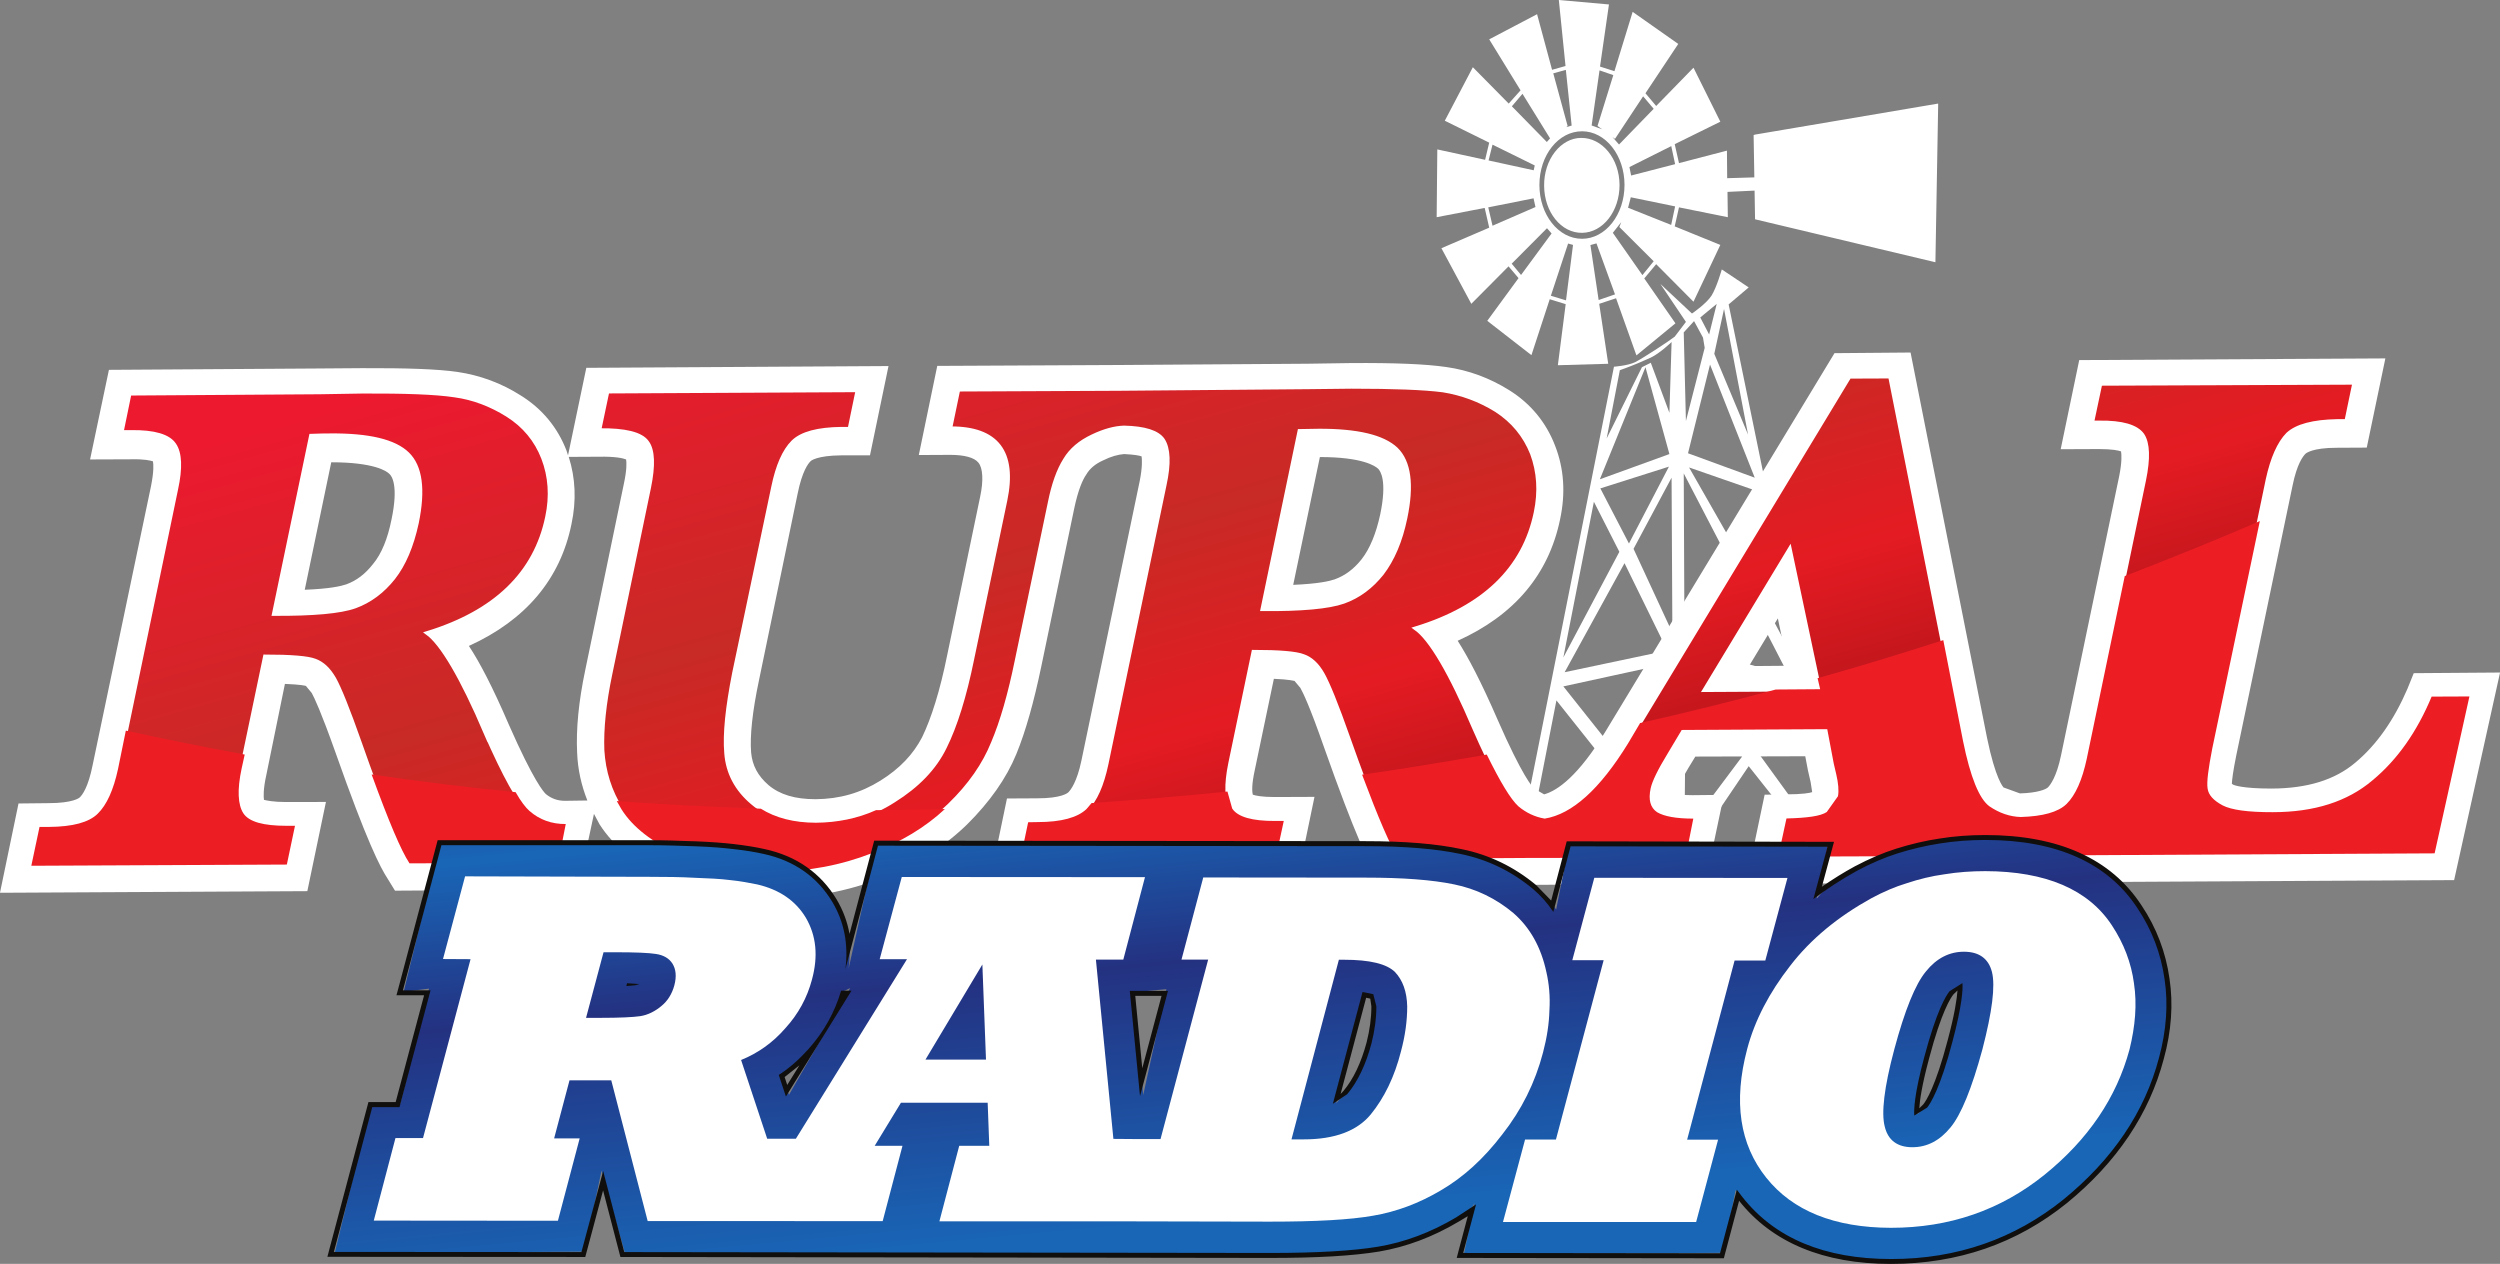 <svg width="800" height="404.45" version="1.1" viewBox="0 0 211.67 107.01" xmlns="http://www.w3.org/2000/svg">
 <rect x="0" y="0" width="211.67" height="107.01" fill="#808080" stroke="none"/>
 <defs>
  <linearGradient id="linearGradient12708" x2="1" gradientTransform="matrix(1.034 -10.81 -10.81 -1.034 257.84 306.53)" gradientUnits="userSpaceOnUse">
   <stop stop-color="#1770c1" offset="0"/>
   <stop stop-color="#252877" offset=".312"/>
   <stop stop-color="#1966b7" offset=".505"/>
   <stop stop-color="#243181" offset=".696"/>
   <stop stop-color="#1966b7" offset="1"/>
  </linearGradient>
  <clipPath id="clipPath12660">
   <path d="m0 0h612v792h-612z"/>
  </clipPath>
  <linearGradient id="linearGradient12650" x2="1" gradientTransform="matrix(3.813 -13.259 -13.259 -3.813 260.06 309.54)" gradientUnits="userSpaceOnUse">
   <stop stop-color="#ed192f" offset="0"/>
   <stop stop-color="#c82a25" offset=".312"/>
   <stop stop-color="#e41b22" offset=".502"/>
   <stop stop-color="#a81318" offset=".705"/>
   <stop stop-color="#e21b22" offset="1"/>
  </linearGradient>
  <clipPath id="clipPath12622">
   <path d="m0 0h612v792h-612z"/>
  </clipPath>
  <linearGradient id="linearGradient12612" x2="1" gradientTransform="matrix(3.808 -13.241 -13.241 -3.808 245.97 305.49)" gradientUnits="userSpaceOnUse">
   <stop stop-color="#ed192f" offset="0"/>
   <stop stop-color="#c82a25" offset=".312"/>
   <stop stop-color="#e41b22" offset=".502"/>
   <stop stop-color="#a81318" offset=".705"/>
   <stop stop-color="#e21b22" offset="1"/>
  </linearGradient>
 </defs>
 <g transform="translate(-37.286 125.62)">
  <g transform="matrix(6.823 0 0 -6.823 185.29 -88.827)" fill="#fff">
   <path d="m0 0-0.419 1.002 0.121 0.557zm-0.745-0.232 0.273 1.101 0.555-1.404zm0.531-1.084-0.518 0.908 0.826-0.287zm0.762-1.426-0.696 1.297 0.316 0.621zm-0.51-1.086-0.746 0.982 1.265-0.299zm1.002-1.381-0.9 1.24 0.5 0.67zm0.288-1.307-0.872-0.027 0.688 0.869zm-1.952 1.141 1.636-0.187-0.734-0.897zm-0.156-1.094 9e-3 1 0.911-1.047zm0.788 2.354 0.994-1.254-1.71 0.195zm-0.779 1.111 0.697-0.992-0.715-0.955zm0.557 1.408 0.717-1.39-1.228 0.336zm-0.073 0.131-0.502-1.047-9e-3 2.03zm-0.383 2.873 0.111-0.205 0.021-0.127-0.233-0.908-0.027 1.1zm0.281 0.213-0.094-0.379-0.11 0.211zm-1.032-3.039 0.472 0.883 0.01-1.924zm0.455-5.092-0.867 0.03 0.894 1.029zm-1.764 0.932 1.661 0.193-0.901-1.074zm-0.327-0.902 0.215 0.761 0.653-0.791zm0.679 3.181 0.545-0.685-0.907-1.168zm1.366 0.453-0.715-0.99-0.565 0.711zm-0.901 2.012 0.316-0.621-0.695-1.311zm0.911-1.846-1.274-0.269 0.743 1.353zm-0.831 2.012 0.851 0.27-0.496-0.954zm0.801-4.512-1.691-0.179 0.938 1.259zm-0.632 1.241 0.706 0.947 9e-3 -1.959zm0.391 4.775 0.297-1.078-0.863-0.313zm-0.318-0.037s0.119 0.041 0.229 0.088l0.155 0.068c0.112 0.053 0.258 0.193 0.258 0.193l-0.027-0.878-0.231 0.621-0.11-0.055-0.438-0.885zm1.599 1.027-0.334 0.223s-0.063-0.223-0.128-0.326c-0.066-0.102-0.242-0.221-0.242-0.221l-0.392 0.367 0.317-0.471-0.139-0.183c-0.086-0.067-0.4-0.27-0.492-0.317-0.093-0.044-0.262-0.056-0.262-0.056l-1.485-7.459h4.598l-1.69 8.232z" fill="#fff" fill-rule="evenodd"/>
  </g>
  <g transform="matrix(6.823 0 0 -6.823 174.41 -109.96)" fill="#fff">
   <path d="m0 0c0-0.326-0.206-0.59-0.464-0.594-0.261-4e-3 -0.47 0.258-0.472 0.584-4e-3 0.324 0.205 0.594 0.46 0.594 0.259 2e-3 0.474-0.256 0.476-0.584" fill="#fff" fill-rule="evenodd"/>
  </g>
  <g transform="matrix(6.823 0 0 -6.823 175.39 -110.76)" fill="#fff">
   <path d="m0 0-0.021 0.105 0.519 0.26 0.048-0.224zm0.497-0.613-0.535 0.213 0.034 0.13 0.55-0.113-0.049-0.23m-0.357-0.623-0.367 0.525 0.105 0.133-0.024-0.061 0.426-0.425-0.14-0.172m-0.543-0.309-0.102 0.682 0.075 0.021 0.23-0.633-0.203-0.07m-0.735 1.428c0 0.369 0.235 0.666 0.529 0.666 0.291 0 0.527-0.297 0.527-0.666s-0.236-0.668-0.527-0.668c-0.294 0-0.529 0.299-0.529 0.668m0.33-1.432-0.188 0.057 0.214 0.648 0.061-0.017zm-0.558 0.315-0.116 0.14 0.438 0.44 0.057-0.065zm-0.354 0.611-0.053 0.228 0.562 0.112 0.024-0.108zm0 1.006 0.524-0.258-0.013-0.06-0.56 0.122 0.049 0.196m0.372 0.631 0.342-0.553-0.04-0.045-0.434 0.443 0.132 0.155m0.538 0.297 0.072-0.69h3e-3l-0.071-0.021 0.018 0.015-0.178 0.653 0.156 0.043m0.418-6e-3 0.171-0.059-0.196-0.631 0.057-0.041-0.13 0.047zm0.192-0.85 0.349 0.528 0.131-0.155-0.43-0.443-0.081 0.092zm1.738 0.053-0.018-6e-3 9e-3 -0.525-0.337-0.01-3e-3 0.342-0.595-0.155-0.053 0.235 0.566 0.279-0.333 0.67-0.463-0.475-0.133 0.158 0.407 0.612-0.566 0.398-0.226-0.736-0.179 0.057 0.111 0.771-0.622 0.055 0.083-0.819-0.167-0.047-0.186 0.69-0.594-0.312 0.389-0.633-0.147-0.164-0.445 0.451-0.348-0.664 0.551-0.272-0.051-0.213-0.593 0.129-8e-3 -0.841 0.596 0.115 0.056-0.245-0.593-0.255 0.371-0.69 0.462 0.465 0.124-0.146-0.388-0.53 0.548-0.426 0.227 0.694 0.198-0.061-0.097-0.758 0.625 0.018-0.112 0.744 0.209 0.069 0.253-0.709 0.484 0.398-0.387 0.557 0.148 0.177 0.463-0.466 0.333 0.705-0.566 0.23 0.053 0.236 0.606-0.122-4e-3 0.314 0.336 0.016 6e-3 -0.356 2.238-0.533 0.034 1.939v0.03z" fill="#fff"/>
  </g>
  <g transform="matrix(6.823 0 0 -6.823 185.37 -69.225)">
   <path d="m0 0 0.358 0.592 0.124-0.588zm-4.576 1.883c-0.052-0.24-0.128-0.424-0.231-0.557-0.096-0.121-0.205-0.203-0.335-0.25-0.061-0.021-0.202-0.055-0.514-0.068l0.331 1.586c0.532 0 0.687-0.112 0.723-0.145 0.029-0.029 0.113-0.15 0.026-0.566m-9.386 0.379-0.479-2.311c-0.082-0.388-0.115-0.734-0.101-1.023 8e-3 -0.213 0.053-0.408 0.127-0.596l-0.277-4e-3c-0.094 0-0.171 0.029-0.238 0.084-0.024 0.022-0.149 0.156-0.46 0.863-0.201 0.467-0.361 0.772-0.495 0.975 0.704 0.32 1.134 0.828 1.273 1.512 0.063 0.295 0.049 0.572-0.034 0.834l0.376 2e-3c0.199 4e-3 0.298-0.018 0.336-0.034 6e-3 -0.039 0.01-0.126-0.028-0.302m-2.883-0.442c-0.048-0.24-0.124-0.427-0.23-0.554-0.096-0.123-0.206-0.207-0.332-0.252-0.065-0.022-0.203-0.055-0.515-0.067l0.329 1.582c0.53 0 0.688-0.109 0.721-0.144 0.031-0.026 0.115-0.147 0.027-0.565m25.094-1.908-0.077-0.191c-0.165-0.385-0.382-0.698-0.649-0.92-0.252-0.213-0.593-0.319-1.036-0.321-0.37 0-0.467 0.043-0.476 0.047l-0.019 0.012c2e-3 0.049 0.014 0.152 0.055 0.354l0.698 3.345c0.055 0.272 0.129 0.364 0.159 0.395 8e-3 8e-3 0.085 0.076 0.389 0.076l0.373 2e-3 0.231 1.107-3.799-0.021-0.23-1.106 0.475 2e-3c0.162 0 0.242-0.017 0.274-0.029 6e-3 -0.039 0.013-0.127-0.023-0.307l-0.722-3.466c-0.056-0.27-0.135-0.368-0.161-0.395s-0.132-0.07-0.349-0.076l-0.204 0.074c-3e-3 6e-3 -0.099 0.102-0.204 0.615l-0.949 4.782-0.944-8e-3 -2.842-4.695c-0.337-0.551-0.593-0.733-0.761-0.78l-0.123 0.071c-0.02 0.017-0.148 0.154-0.456 0.859-0.202 0.465-0.362 0.769-0.494 0.976 0.706 0.319 1.13 0.825 1.271 1.508 0.069 0.323 0.049 0.627-0.062 0.912-0.111 0.289-0.302 0.522-0.567 0.688-0.242 0.152-0.506 0.25-0.784 0.289-0.253 0.037-0.639 0.053-1.186 0.049l-0.53-8e-3 -2.36-0.016-2.24-0.011-0.229-1.106 0.39 2e-3c0.175 0 0.298-0.033 0.349-0.096 0.056-0.066 0.065-0.222 0.023-0.42l-0.41-1.97c-0.089-0.442-0.197-0.783-0.312-1.02-0.11-0.209-0.273-0.385-0.517-0.537s-0.505-0.228-0.805-0.23c-0.252 0-0.442 0.056-0.583 0.175-0.134 0.116-0.201 0.245-0.216 0.405-0.016 0.207 0.016 0.511 0.099 0.902l0.479 2.313c0.056 0.275 0.13 0.371 0.161 0.4 0 2e-3 0.073 0.07 0.382 0.072h0.354l0.23 1.108-3.75-0.022-0.227-1.086-0.018 0.057c-0.111 0.289-0.303 0.521-0.567 0.685-0.242 0.155-0.509 0.252-0.786 0.293-0.249 0.036-0.637 0.049-1.185 0.047l-0.53-4e-3 -2.611-0.017-0.234-1.112 0.509 2e-3c0.161 4e-3 0.239-0.015 0.271-0.025 8e-3 -0.039 0.012-0.127-0.024-0.309l-0.725-3.464c-0.054-0.272-0.128-0.37-0.161-0.399-4e-3 -4e-3 -0.08-0.07-0.387-0.07l-0.371-4e-3 -0.23-1.108 3.814 0.02 0.231 1.107-0.493-1e-3c-0.16 0-0.242 0.019-0.276 0.027-5e-3 0.037-0.011 0.127 0.029 0.308l0.231 1.131c0.2-8e-3 0.253-0.023 0.26-0.025l0.073-0.088c0.031-0.057 0.113-0.227 0.293-0.734 0.393-1.116 0.558-1.432 0.649-1.571l0.091-0.148 2.268 0.014 0.201 0.939 0.07-0.131c0.178-0.277 0.461-0.504 0.849-0.674 0.367-0.168 0.81-0.246 1.303-0.242 0.472 0 0.925 0.086 1.346 0.25 0.424 0.166 0.781 0.391 1.062 0.666 0.28 0.278 0.487 0.57 0.612 0.875 0.116 0.283 0.218 0.649 0.309 1.086l0.408 1.957c0.049 0.235 0.106 0.361 0.149 0.422 0.045 0.078 0.115 0.135 0.211 0.178 0.098 0.049 0.185 0.072 0.259 0.078 0.125-6e-3 0.19-0.018 0.218-0.029 4e-3 -0.038 0.012-0.127-0.024-0.307l-0.723-3.467c-0.056-0.269-0.134-0.365-0.16-0.392-9e-3 -0.01-0.083-0.077-0.389-0.077l-0.375-2e-3 -0.23-1.107 3.816 0.02 0.23 1.107-0.494-2e-3c-0.161 0-0.241 0.018-0.271 0.029-0.01 0.037-0.016 0.123 0.024 0.305l0.237 1.133c0.196-8e-3 0.249-0.026 0.256-0.026l0.073-0.087c0.032-0.057 0.115-0.225 0.293-0.735 0.394-1.117 0.556-1.433 0.646-1.572l0.098-0.147 3.986 0.022 0.233 1.105-0.391-4e-3c-0.106 0-0.177 0.01-0.217 0.018 0.011 0.033 0.048 0.121 0.167 0.32l0.086 0.141 1.364 4e-3 0.034-0.178 0.033-0.144 0.019-0.123c-0.025-0.01-0.117-0.028-0.335-0.028l-0.255-4e-3 -0.232-1.107 8.788 0.047 0.57 2.576z" fill="#fff"/>
  </g>
  <g transform="matrix(6.823 0 0 -6.823 -1622.2 1995.4)">
   <path d="m247.72 306-0.531-0.01-2.363-0.015-0.098-0.477h0.117c0.287 4e-3 0.465-0.051 0.536-0.156 0.073-0.103 0.082-0.289 0.022-0.559l-0.719-3.465c-0.056-0.259-0.14-0.445-0.252-0.554-0.109-0.107-0.309-0.162-0.605-0.164h-0.117l-0.102-0.483 3.171 0.016 0.1 0.479h-0.105c-0.285 0-0.463 0.05-0.535 0.155-0.069 0.106-0.079 0.294-0.022 0.556l0.291 1.39c0.321 0 0.529-0.018 0.617-0.051 0.092-0.034 0.171-0.106 0.239-0.224 0.067-0.117 0.174-0.384 0.317-0.791 0.284-0.805 0.488-1.307 0.615-1.503l1.844 7e-3 0.095 0.482c-0.172-2e-3 -0.325 0.051-0.45 0.162-0.125 0.109-0.306 0.433-0.539 0.97-0.298 0.694-0.544 1.108-0.725 1.239 0.845 0.26 1.342 0.74 1.488 1.44 0.054 0.257 0.037 0.503-0.05 0.73-0.086 0.225-0.235 0.404-0.443 0.535-0.206 0.129-0.424 0.213-0.657 0.244-0.223 0.033-0.573 0.047-1.049 0.047zm-0.644-0.549c0.099 4e-3 0.181 6e-3 0.243 6e-3 0.475 4e-3 0.796-0.072 0.957-0.23 0.162-0.159 0.2-0.444 0.115-0.856-0.062-0.287-0.158-0.516-0.292-0.685-0.131-0.167-0.291-0.285-0.474-0.352-0.179-0.065-0.504-0.094-0.966-0.094h-0.042z" fill="url(#linearGradient12612)"/>
  </g>
  <g transform="matrix(6.823 0 0 -6.823 -1622.2 1995.4)">
   <g clip-path="url(#clipPath12622)">
    <g transform="translate(248.1 303.69)">
     <path d="m0 0c-0.132-0.166-0.291-0.285-0.475-0.352-0.184-0.066-0.522-0.095-1.007-0.093l0.461 2.211c0.097 4e-3 0.179 5e-3 0.241 5e-3 0.474 4e-3 0.796-0.072 0.957-0.23 0.162-0.158 0.2-0.443 0.115-0.856-0.062-0.287-0.158-0.515-0.292-0.685zm1.146-1.922c-0.297 0.695-0.544 1.11-0.724 1.24 0.845 0.26 1.342 0.74 1.487 1.44 0.055 0.258 0.038 0.504-0.049 0.73-0.087 0.225-0.235 0.404-0.443 0.535-0.206 0.129-0.425 0.213-0.657 0.244-0.238 0.036-0.617 0.049-1.139 0.047l-0.531-9e-3 -2.363-0.016-0.098-0.477h0.117c0.287 4e-3 0.465-0.05 0.536-0.156 0.072-0.103 0.081-0.289 0.022-0.558l-0.719-3.465c-0.057-0.26-0.141-0.446-0.252-0.555-0.108-0.107-0.31-0.162-0.606-0.164h-0.117l-0.101-0.482 3.171 0.015 0.1 0.481h-0.105c-0.285 0-0.463 0.048-0.534 0.154-0.07 0.105-0.08 0.293-0.023 0.557l0.29 1.388c0.321 0 0.53-0.017 0.618-0.051 0.092-0.033 0.171-0.105 0.24-0.224 0.066-0.117 0.173-0.383 0.316-0.789 0.283-0.807 0.488-1.309 0.615-1.504l1.844 6e-3 0.096 0.482c-0.173-2e-3 -0.326 0.053-0.451 0.162-0.125 0.11-0.305 0.434-0.54 0.969z" fill="none" stroke="#fff" stroke-miterlimit="10" stroke-width=".048"/>
    </g>
   </g>
  </g>
  <g transform="matrix(6.823 0 0 -6.823 -1622.2 1995.4)">
   <path d="m266.17 306.19-2.752-4.552c-0.353-0.574-0.697-0.881-1.036-0.935-0.121 0.019-0.232 0.071-0.327 0.153-0.126 0.113-0.306 0.435-0.541 0.971-0.296 0.694-0.539 1.107-0.725 1.24 0.846 0.259 1.345 0.741 1.489 1.437 0.055 0.262 0.037 0.506-0.046 0.733-0.091 0.226-0.238 0.404-0.445 0.536-0.204 0.127-0.426 0.21-0.66 0.247-0.235 0.031-0.615 0.045-1.138 0.045l-0.53-7e-3 -2.36-0.019-1.986-9e-3 -0.101-0.481c0.581 4e-3 0.81-0.297 0.685-0.895l-0.41-1.969c-0.096-0.466-0.21-0.831-0.34-1.092-0.128-0.263-0.342-0.482-0.632-0.664-0.288-0.185-0.612-0.277-0.969-0.279-0.326 0-0.59 0.082-0.786 0.25-0.201 0.169-0.309 0.378-0.327 0.618-0.022 0.24 0.015 0.572 0.098 0.993l0.485 2.309c0.055 0.268 0.138 0.452 0.245 0.559 0.109 0.107 0.309 0.16 0.602 0.164h0.101l0.099 0.478-3.104-0.015-0.101-0.48c0.32 3e-3 0.517-0.045 0.592-0.147 0.076-0.1 0.082-0.289 0.026-0.564l-0.481-2.313c-0.076-0.363-0.107-0.68-0.099-0.947 0.017-0.266 0.092-0.512 0.237-0.738 0.142-0.225 0.382-0.409 0.711-0.557 0.324-0.145 0.717-0.217 1.173-0.215 0.433 0 0.845 0.078 1.231 0.23 0.389 0.151 0.704 0.354 0.954 0.598 0.257 0.248 0.433 0.504 0.541 0.772 0.112 0.265 0.211 0.609 0.296 1.031l0.411 1.955c0.044 0.224 0.107 0.401 0.187 0.527 0.073 0.125 0.189 0.221 0.342 0.293 0.145 0.068 0.272 0.103 0.39 0.108 0.256-6e-3 0.417-0.057 0.483-0.153 0.07-0.107 0.079-0.294 0.02-0.56l-0.721-3.463c-0.055-0.264-0.136-0.447-0.248-0.559-0.11-0.105-0.312-0.162-0.607-0.162l-0.118-2e-3 -0.1-0.48 3.17 0.019 0.102 0.476h-0.104c-0.287-1e-3 -0.467 0.052-0.536 0.155-0.071 0.106-0.077 0.293-0.023 0.558l0.289 1.387c0.324 0 0.53-0.017 0.619-0.052 0.091-0.031 0.171-0.104 0.238-0.221 0.068-0.119 0.174-0.383 0.318-0.789 0.286-0.809 0.49-1.313 0.618-1.508l1.617 0.01h0.222l1.721 6e-3 0.097 0.482c-0.215 0-0.363 0.026-0.45 0.08-0.084 0.057-0.111 0.153-0.079 0.297 0.017 0.084 0.086 0.228 0.21 0.43l0.174 0.292 1.807 0.01 0.082-0.427 0.029-0.133c0.027-0.113 0.034-0.203 0.022-0.271l-0.139-0.196c-0.072-0.051-0.241-0.074-0.5-0.08l-0.103-0.474 2.783 9e-3 0.137 4e-3 5.226 0.026 0.432 1.949-0.469-2e-3c-0.182-0.435-0.426-0.784-0.734-1.039-0.311-0.264-0.723-0.395-1.239-0.395-0.307-2e-3 -0.512 0.027-0.621 0.084-0.113 0.06-0.175 0.129-0.186 0.209-0.013 0.082 9e-3 0.244 0.058 0.499l0.696 3.341c0.057 0.259 0.14 0.448 0.248 0.558 0.112 0.106 0.316 0.159 0.611 0.165h0.116l0.1 0.476-3.152-0.013-0.103-0.481h0.089c0.287 4e-3 0.463-0.05 0.537-0.154 0.067-0.103 0.075-0.292 0.02-0.559l-0.72-3.465c-0.056-0.259-0.138-0.447-0.25-0.558-0.106-0.102-0.296-0.156-0.569-0.163-0.133 5e-3 -0.263 0.047-0.389 0.134-0.126 0.091-0.237 0.36-0.327 0.81l-0.898 4.526zm-6.824-0.674c0.098 1e-3 0.18 3e-3 0.239 3e-3 0.478 2e-3 0.797-0.073 0.961-0.228 0.162-0.158 0.201-0.445 0.114-0.855-0.059-0.292-0.159-0.516-0.289-0.688-0.134-0.168-0.292-0.285-0.477-0.352-0.176-0.06-0.488-0.092-0.934-0.092h-0.074zm6.083-1.464 0.37-1.743-1.427-8e-3z" fill="url(#linearGradient12650)"/>
  </g>
  <g transform="matrix(6.823 0 0 -6.823 -1622.2 1995.4)">
   <g clip-path="url(#clipPath12660)">
    <g transform="translate(264.37 302.3)">
     <path d="m0 0 1.059 1.752 0.369-1.744zm-4.001 1.447c-0.134-0.168-0.292-0.285-0.477-0.351-0.185-0.065-0.522-0.096-1.007-0.092l0.46 2.211c0.098 2e-3 0.179 4e-3 0.238 4e-3 0.478 2e-3 0.798-0.074 0.962-0.229 0.162-0.158 0.2-0.445 0.114-0.855-0.06-0.291-0.159-0.516-0.29-0.688zm13.018-1.531c-0.182-0.436-0.426-0.783-0.735-1.039-0.31-0.264-0.722-0.395-1.238-0.395-0.307-2e-3 -0.513 0.028-0.621 0.084-0.113 0.061-0.176 0.129-0.187 0.209-0.012 0.082 9e-3 0.245 0.058 0.498l0.696 3.342c0.057 0.26 0.14 0.448 0.248 0.559 0.113 0.105 0.316 0.158 0.612 0.164h0.116l0.099 0.476-3.152-0.013-0.102-0.481h0.088c0.287 4e-3 0.463-0.05 0.537-0.154 0.069-0.103 0.075-0.291 0.02-0.559l-0.72-3.464c-0.055-0.26-0.137-0.448-0.25-0.559-0.105-0.102-0.296-0.154-0.569-0.162-0.133 4e-3 -0.263 0.047-0.389 0.133-0.126 0.092-0.236 0.361-0.327 0.81l-0.897 4.526-0.505-2e-3 -2.753-4.551c-0.353-0.574-0.696-0.881-1.035-0.936-0.122 0.02-0.233 0.073-0.327 0.153-0.126 0.113-0.306 0.435-0.541 0.972-0.296 0.694-0.54 1.106-0.726 1.239 0.847 0.259 1.345 0.74 1.489 1.437 0.055 0.262 0.038 0.506-0.046 0.733-0.09 0.226-0.238 0.404-0.444 0.537-0.205 0.127-0.427 0.209-0.66 0.246-0.236 0.031-0.615 0.045-1.139 0.045l-0.53-6e-3 -2.36-0.02-1.986-9e-3 -0.1-0.481c0.581 4e-3 0.809-0.297 0.684-0.894l-0.411-1.969c-0.095-0.467-0.209-0.83-0.339-1.092-0.128-0.264-0.342-0.482-0.633-0.664-0.287-0.186-0.611-0.277-0.967-0.279-0.327 0-0.591 0.082-0.787 0.25-0.201 0.168-0.309 0.377-0.327 0.617-0.021 0.24 0.015 0.572 0.098 0.994l0.485 2.309c0.055 0.267 0.138 0.451 0.245 0.558 0.109 0.108 0.31 0.16 0.602 0.164h0.101l0.099 0.479-3.104-0.016-0.101-0.48c0.32 4e-3 0.518-0.045 0.592-0.147 0.076-0.099 0.082-0.289 0.026-0.564l-0.48-2.313c-0.076-0.363-0.109-0.679-0.099-0.947 0.016-0.266 0.092-0.512 0.236-0.738 0.143-0.225 0.382-0.409 0.711-0.557 0.325-0.145 0.717-0.217 1.173-0.215 0.433 0 0.845 0.078 1.232 0.231 0.388 0.15 0.703 0.353 0.954 0.597 0.256 0.248 0.432 0.504 0.54 0.772 0.113 0.265 0.211 0.609 0.297 1.031l0.409 1.955c0.045 0.225 0.108 0.4 0.188 0.527 0.074 0.125 0.189 0.221 0.342 0.293 0.145 0.069 0.273 0.104 0.391 0.108 0.256-6e-3 0.416-0.057 0.482-0.153 0.071-0.107 0.079-0.294 0.021-0.56l-0.721-3.463c-0.056-0.264-0.137-0.445-0.249-0.559-0.109-0.105-0.311-0.162-0.607-0.162l-0.118-2e-3 -0.1-0.48 3.17 0.019 0.102 0.477h-0.104c-0.287-2e-3 -0.467 0.051-0.535 0.154-0.072 0.108-0.078 0.293-0.024 0.559l0.289 1.387c0.324 0 0.531-0.018 0.619-0.053 0.091-0.031 0.171-0.104 0.238-0.221 0.068-0.119 0.175-0.383 0.318-0.789 0.286-0.808 0.49-1.312 0.619-1.508l1.616 0.01h0.222l1.722 6e-3 0.096 0.482c-0.214 0-0.363 0.028-0.45 0.08-0.084 0.057-0.11 0.155-0.079 0.297 0.018 0.084 0.087 0.229 0.21 0.43l0.175 0.293 1.807 0.01 0.081-0.428 0.03-0.133c0.026-0.113 0.034-0.203 0.021-0.271l-0.138-0.196c-0.073-0.05-0.241-0.074-0.501-0.08l-0.103-0.474 2.783 9e-3 0.137 4e-3 5.227 0.028 0.431 1.947z" fill="none" stroke="#fff" stroke-miterlimit="10" stroke-width=".048"/>
    </g>
    <g transform="translate(249.79 300.8)">
     <path d="m0 0c-0.047 0.041-0.108 0.119-0.172 0.233-0.599 0.06-1.194 0.132-1.787 0.22 0.211-0.578 0.364-0.943 0.47-1.103l1.844 5e-3 0.095 0.483c-0.173-2e-3 -0.326 0.053-0.45 0.162" fill="#ed1d24"/>
    </g>
    <g transform="translate(246.24 300.77)">
     <path d="m0 0c-0.069 0.105-0.079 0.293-0.022 0.557l0.038 0.173c-0.496 0.092-0.987 0.19-1.475 0.297l-0.097-0.476c-0.056-0.26-0.14-0.446-0.252-0.555-0.108-0.107-0.309-0.162-0.605-0.164h-0.117l-0.102-0.482 3.171 0.015 0.101 0.481h-0.106c-0.285 0-0.463 0.048-0.534 0.154" fill="#ed1d24"/>
    </g>
    <g transform="translate(254.09 300.81)">
     <path d="m0 0c-0.229-0.103-0.48-0.154-0.745-0.156-0.273 0-0.502 0.06-0.684 0.174-0.332 0.011-0.66 0.027-0.99 0.043-0.267 0.017-0.531 0.031-0.798 0.052l0.059-0.103c0.142-0.225 0.382-0.408 0.711-0.557 0.324-0.144 0.717-0.217 1.173-0.215 0.432 0 0.844 0.079 1.231 0.231 0.356 0.139 0.654 0.318 0.898 0.545-0.287-8e-3 -0.57-0.01-0.855-0.014" fill="#ed1d24"/>
    </g>
    <g transform="translate(258.51 300.83)">
     <path d="m0 0-0.059 0.211c-0.56-0.057-1.123-0.104-1.686-0.143l-0.063-0.074c-0.109-0.105-0.311-0.162-0.607-0.162l-0.117-2e-3 -0.101-0.48 3.17 0.019 0.103 0.477h-0.105c-0.287-2e-3 -0.467 0.05-0.535 0.154" fill="#ed1d24"/>
    </g>
    <g transform="translate(272.66 301.18)">
     <path d="m0 0c-0.311-0.264-0.723-0.395-1.238-0.395-0.307-1e-3 -0.513 0.028-0.621 0.084-0.114 0.061-0.176 0.129-0.187 0.209-0.013 0.082 9e-3 0.245 0.058 0.498l0.59 2.821c-0.552-0.238-1.112-0.465-1.676-0.682l-0.472-2.269c-0.056-0.26-0.138-0.448-0.25-0.559-0.105-0.102-0.296-0.154-0.569-0.162-0.133 4e-3 -0.263 0.047-0.389 0.133-0.126 0.092-0.236 0.361-0.327 0.81l-0.245 1.252c-0.518-0.166-1.035-0.326-1.56-0.472l0.032-0.137-0.551-4e-3c-0.559-0.15-1.119-0.289-1.683-0.416l-0.148-0.25c-0.353-0.574-0.697-0.881-1.036-0.936-0.121 0.02-0.232 0.073-0.327 0.153-0.096 0.088-0.225 0.302-0.392 0.642-0.511-0.09-1.027-0.175-1.547-0.25 0.202-0.537 0.35-0.886 0.454-1.043l1.616 0.01h0.222l1.722 6e-3 0.096 0.482c-0.215 0-0.363 0.028-0.45 0.08-0.084 0.057-0.11 0.155-0.079 0.297 0.018 0.084 0.087 0.229 0.21 0.43l0.175 0.293 1.806 0.01 0.081-0.428 0.031-0.133c0.026-0.113 0.034-0.203 0.021-0.271l-0.139-0.196c-0.072-0.05-0.241-0.074-0.5-0.08l-0.103-0.474 2.783 0.01 0.137 3e-3 5.226 0.028 0.432 1.947-0.469-2e-3c-0.181-0.435-0.425-0.783-0.734-1.039" fill="#ed1d24"/>
    </g>
   </g>
  </g>
  <g transform="matrix(6.823 0 0 -6.823 -1622.2 1995.4)">
   <path d="m267.3 300.44c-0.185-0.027-0.362-0.07-0.531-0.124-0.169-0.052-0.34-0.128-0.507-0.217-0.198-0.108-0.378-0.226-0.5-0.386l0.145 0.688-3.218-0.018-0.159-0.806c-0.073 0.112-0.157 0.206-0.258 0.292-0.268 0.224-0.575 0.372-0.911 0.441-0.312 0.065-0.7 0.098-1.186 0.098l-6.081-0.017-0.344-1.547c0.041 0.321-0.014 0.601-0.167 0.857-0.192 0.319-0.485 0.524-0.868 0.609-0.113 0.025-0.235 0.045-0.376 0.06-0.128 0.015-0.282 0.027-0.541 0.038-0.159 6e-3 -0.332 0.011-0.513 0.011l-2.608-0.023-0.448-1.84 0.314 0.039-0.356-1.425-0.369-0.024-0.446-1.836 3.102 0.022 0.21 1.006 0.292-1.03 8.01-0.011c0.587 0 1.029 0.026 1.35 0.079 0.335 0.057 0.663 0.179 0.976 0.366 0.085 0.046 0.172 0.105 0.204 0.197l-0.131-0.642 3.219 0.02 0.153 0.779 0.07-0.095c0.409-0.516 1.036-0.779 1.868-0.779h9e-3c0.814 0 1.538 0.252 2.153 0.749 0.615 0.5 1.016 1.097 1.193 1.773 0.093 0.341 0.117 0.672 0.07 0.984-0.045 0.323-0.16 0.623-0.342 0.896-0.373 0.57-1.015 0.86-1.912 0.86-0.193 0-0.386-0.014-0.566-0.044m-0.163-2.694c0.151 0.576 0.267 0.758 0.308 0.81l0.108 0.083c0-0.085-0.018-0.28-0.124-0.677-0.149-0.567-0.266-0.756-0.309-0.809l-0.105-0.118c-6e-3 0.057-5e-3 0.241 0.122 0.711m-13.444 0.819 0.077 0.037-0.208-0.364c0.055 0.104 0.098 0.214 0.131 0.327m3.589-0.014 0.411 0.037-0.287-1.312zm2.878-0.02 0.089-0.013 0.028-0.13c0-0.144-0.019-0.297-0.058-0.453-0.07-0.26-0.17-0.467-0.296-0.618l-0.124-0.146zm-7.251-1.02c0.127 0.081 0.249 0.186 0.372 0.324 0.075 0.082 0.14 0.168 0.198 0.259l-0.468-0.815z" fill="url(#linearGradient12708)"/>
  </g>
  <g transform="matrix(6.823 0 0 -6.823 103.72 -34.43)">
   <path d="m0 0 0.183 0.145-0.151-0.243zm6.899-0.21 0.317 1.194 0.051-0.011 0.014-0.096c0-0.142-0.02-0.292-0.059-0.446-0.068-0.254-0.165-0.458-0.288-0.604l-0.035-0.037m-2.548 1.217h0.326l-0.239-0.898zm9.729-1.395c6e-3 0.098 0.032 0.286 0.121 0.616 0.154 0.586 0.271 0.759 0.303 0.798l0.05 0.048c-7e-3 -0.102-0.034-0.29-0.121-0.615-0.151-0.577-0.27-0.758-0.304-0.799l-0.049-0.048m0.82 3.391c-0.202 0-0.394-0.015-0.571-0.044-0.175-0.026-0.351-0.067-0.535-0.125-0.163-0.051-0.335-0.125-0.513-0.219-0.138-0.075-0.273-0.159-0.41-0.254l0.13 0.481 0.021 0.077h-0.081l-3.188 6e-3h-0.048l-0.012-0.046-0.181-0.689-0.186 0.191c-0.273 0.228-0.584 0.378-0.925 0.447-0.314 0.067-0.704 0.099-1.192 0.099l-6.051 6e-3h-0.047l-0.012-0.046-0.294-1.111c-0.027 0.152-0.081 0.296-0.161 0.43-0.197 0.326-0.496 0.536-0.889 0.622-0.11 0.025-0.234 0.045-0.378 0.062-0.132 0.016-0.286 0.027-0.472 0.035l-0.07 2e-3c-0.159 6e-3 -0.333 0.012-0.516 0.012h-2.625l-0.012-0.046-0.478-1.801-0.021-0.077h0.343l-0.353-1.326h-0.338l-0.012-0.046-0.477-1.797-0.02-0.077h0.08l3.072-2e-3h0.048l0.012 0.045 0.209 0.781 0.203-0.78 0.012-0.046h0.048l8.01-0.012c0.589 0 1.032 0.026 1.355 0.079 0.338 0.057 0.671 0.182 0.988 0.371l0.114 0.068-0.117-0.441-0.02-0.077h0.08l3.187-4e-3h0.048l0.012 0.046 0.177 0.667c0.412-0.519 1.047-0.783 1.884-0.783 0.831 0 1.562 0.253 2.183 0.754 0.619 0.505 1.024 1.108 1.203 1.79 0.095 0.344 0.119 0.68 0.071 0.997-0.046 0.326-0.162 0.632-0.347 0.908-0.378 0.579-1.031 0.873-1.938 0.873m-8.097-3.335 0.178 0.119c0.133 0.158 0.232 0.371 0.301 0.629 0.039 0.154 0.061 0.311 0.061 0.461l-0.038 0.151c-3e-3 0-0.042 0.011-0.134 0.027l-0.368-1.387m-2.393 0.094 0.347 1.307h-0.474l0.127-1.307m-4.394-4e-3 0.814 1.314h-0.129c-0.077-0.263-0.213-0.511-0.408-0.728-0.113-0.125-0.234-0.234-0.366-0.318l0.089-0.268m-1.98 1.371 0.113 0.01 0.048 0.015-0.153 0.01-8e-3 -0.035m15.982-1.607 0.16 0.099c0.042 0.053 0.163 0.241 0.315 0.823 0.119 0.447 0.129 0.646 0.123 0.722l-0.16-0.101c-0.045-0.055-0.162-0.243-0.315-0.821-0.123-0.457-0.129-0.652-0.123-0.722m0.882 3.42c0.889 0 1.522-0.288 1.887-0.846 0.18-0.27 0.292-0.563 0.337-0.883 0.046-0.305 0.023-0.635-0.069-0.973-0.178-0.677-0.578-1.263-1.183-1.757-0.608-0.491-1.325-0.741-2.134-0.741h-0.01c-0.823 0-1.44 0.258-1.842 0.768l-0.07 0.092-0.209-0.789-3.187 4e-3 0.16 0.603-0.248-0.162c-0.309-0.184-0.633-0.307-0.967-0.363-0.308-0.051-0.746-0.078-1.345-0.078l-8.01 0.011-0.262 1.006-0.27-1.006-3.072 2e-3 0.477 1.797h0.338l0.385 1.449h-0.343l0.478 1.801h2.578c0.209 0 0.406-8e-3 0.583-0.014 0.187-7e-3 0.34-0.019 0.468-0.035 0.139-0.015 0.261-0.035 0.372-0.06 0.383-0.084 0.664-0.287 0.849-0.594 0.149-0.25 0.202-0.527 0.163-0.836l0.404 1.533 6.051-6e-3c0.491 0 0.876-0.033 1.179-0.097 0.337-0.069 0.638-0.217 0.898-0.434 0.099-0.084 0.182-0.178 0.253-0.285l0.214 0.814 3.188-5e-3 -0.175-0.649c0.17 0.127 0.347 0.244 0.544 0.352 0.165 0.088 0.334 0.162 0.502 0.215 0.168 0.052 0.343 0.095 0.527 0.123 0.178 0.029 0.37 0.043 0.561 0.043" fill="#100f0d"/>
  </g>
  <g transform="matrix(6.823 0 0 -6.823 155.9 -36.59)">
   <path d="m0 0c-0.079-0.312-0.206-0.574-0.375-0.781-0.169-0.205-0.448-0.309-0.828-0.309h-0.155l0.588 2.229h0.063c0.322 0 0.531-0.051 0.634-0.153 0.095-0.101 0.147-0.242 0.151-0.427 0-0.182-0.026-0.366-0.078-0.559m-5.9-0.1 0.706 1.18 0.045-1.18zm-3.116 0.922c-0.03-0.109-0.084-0.195-0.162-0.258-0.079-0.066-0.169-0.111-0.262-0.125-0.089-0.013-0.253-0.021-0.491-0.021h-0.181l0.217 0.814h0.149c0.244 0 0.413-7e-3 0.5-0.021 0.094-0.014 0.164-0.053 0.207-0.121 0.042-0.069 0.052-0.156 0.023-0.268m10.859-0.308c0.01 0.168-4e-3 0.324-0.038 0.472-0.066 0.309-0.203 0.553-0.41 0.733-0.214 0.179-0.459 0.299-0.734 0.355-0.274 0.057-0.64 0.084-1.1 0.084l-2.014 2e-3 -0.27-1.019h0.331l-0.591-2.227h-0.328l-0.257 2e-3 -0.217 2.225h0.34l0.269 1.023-3.018 2e-3 -0.274-1.02h0.339l-1.379-2.228h-0.356l-0.324 0.977c0.207 0.084 0.391 0.212 0.549 0.394 0.161 0.176 0.271 0.379 0.33 0.602 0.08 0.293 0.054 0.546-0.074 0.767-0.127 0.213-0.329 0.352-0.606 0.416-0.101 0.02-0.208 0.041-0.33 0.053-0.121 0.016-0.273 0.023-0.441 0.029-0.174 0.01-0.365 0.012-0.569 0.012l-2.284 6e-3 -0.274-1.026 0.342-2e-3 -0.59-2.22h-0.342l-0.269-1.024 2.285-2e-3 0.27 1.022h-0.317l0.191 0.721h0.518l0.452-1.747h1.517l1.399-1e-3 0.246 0.935h-0.345l0.326 0.535h1.076l0.02-0.535h-0.373l-0.246-0.937h2.195l1.904-4e-3c0.571 0 0.997 0.023 1.284 0.074 0.287 0.049 0.565 0.152 0.836 0.312 0.282 0.164 0.536 0.395 0.767 0.698 0.239 0.304 0.407 0.642 0.504 1.013 0.049 0.184 0.076 0.362 0.08 0.528" fill="#fff"/>
  </g>
  <g transform="matrix(6.823 0 0 -6.823 186.75 -44.293)">
   <path d="m0 0 0.275 1.025-2.397 2e-3 -0.273-1.023h0.389l-0.592-2.225h-0.383l-0.274-1.023h2.397l0.272 1.021h-0.384l0.589 2.223z" fill="#fff"/>
  </g>
  <g transform="matrix(6.823 0 0 -6.823 205.13 -36.764)">
   <path d="m0 0c-0.131-0.482-0.263-0.807-0.395-0.967-0.134-0.164-0.291-0.246-0.474-0.246-0.185 0-0.301 0.086-0.342 0.254-0.045 0.168-9e-3 0.486 0.118 0.961 0.13 0.484 0.26 0.807 0.393 0.967 0.132 0.164 0.291 0.244 0.471 0.244 0.189 0 0.306-0.086 0.348-0.252 0.043-0.174 3e-3 -0.49-0.119-0.961m1.881 0.822c-0.034 0.254-0.126 0.494-0.273 0.717-0.293 0.447-0.82 0.672-1.572 0.674-0.171 0-0.341-0.012-0.506-0.039-0.162-0.022-0.317-0.061-0.463-0.109-0.15-0.045-0.295-0.108-0.444-0.188-0.414-0.229-0.753-0.506-1.009-0.84-0.259-0.332-0.439-0.676-0.533-1.033-0.172-0.65-0.094-1.182 0.238-1.596 0.327-0.41 0.843-0.619 1.545-0.621 0.728 0 1.362 0.219 1.907 0.658 0.544 0.44 0.893 0.957 1.055 1.555 0.071 0.289 0.095 0.561 0.055 0.822" fill="#fff"/>
  </g>
 </g>
</svg>
